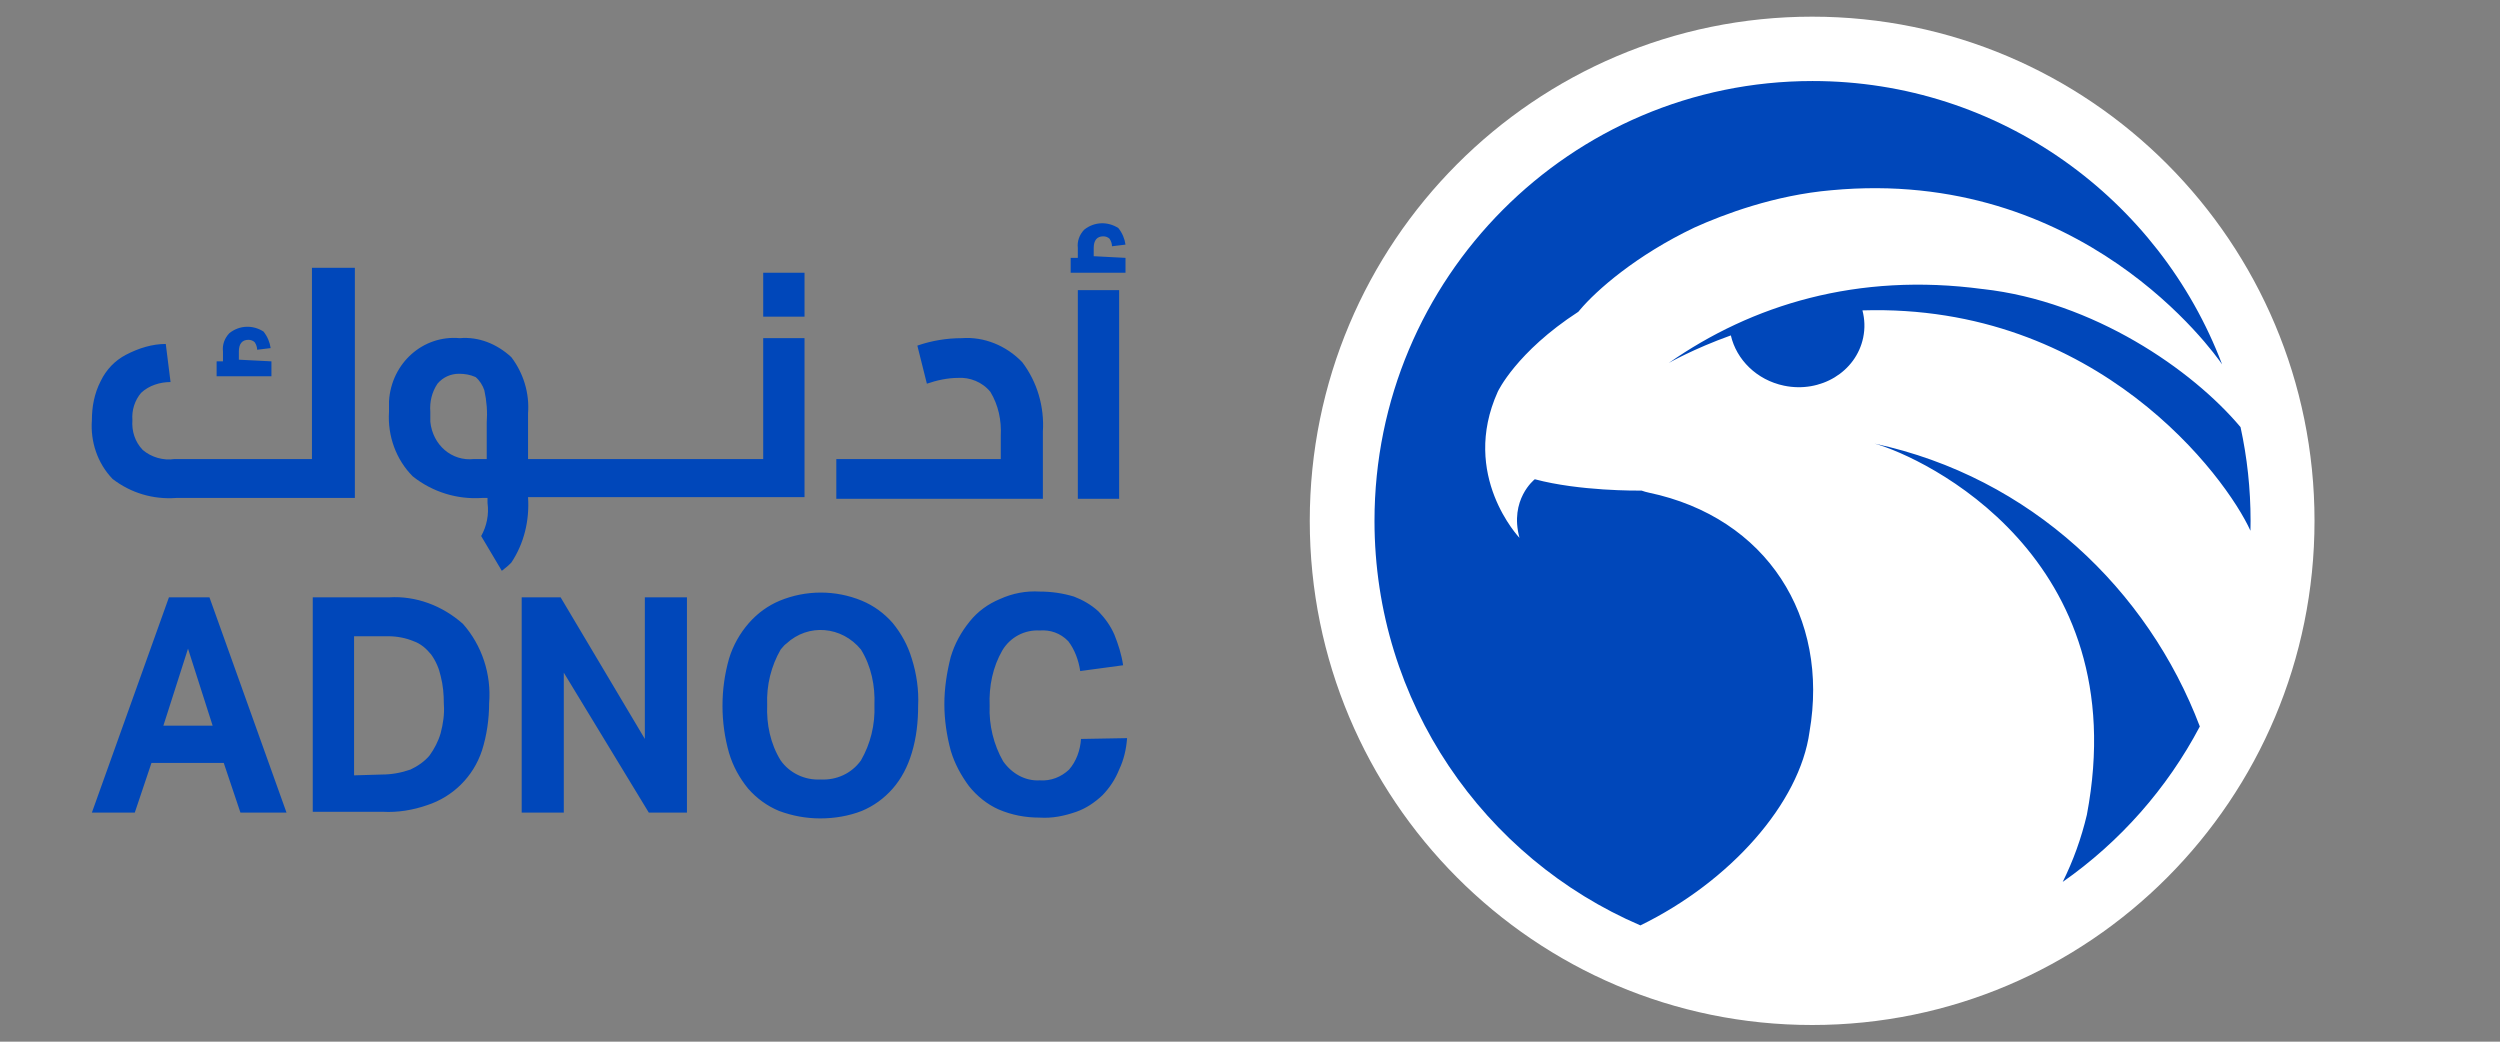 <svg width="600" height="250" viewBox="0 0 600 250" fill="none" xmlns="http://www.w3.org/2000/svg">
<rect x="0" y="0" width="600" height="250" fill="#808080" stroke="none"/>
<g clip-path="url(#clip0_382_250)">
<path fill-rule="evenodd" clip-rule="evenodd" d="M270.119 61.887V65.463H256.962V61.887H258.678V59.502C258.487 57.912 259.06 56.322 260.203 55.13C262.682 53.143 265.924 53.143 268.403 54.733C269.356 55.925 269.928 57.316 270.119 58.707L266.877 59.105C266.877 58.508 266.687 57.912 266.305 57.316C265.924 56.919 265.352 56.72 264.78 56.72C263.254 56.72 262.492 57.714 262.492 59.502V61.489L270.119 61.887ZM74.87 110.172V64.268H85.166V119.512H42.264C36.735 119.909 31.396 118.32 27.011 114.941C23.388 111.166 21.672 105.999 22.053 100.832C22.053 97.653 22.625 94.474 24.15 91.493C25.485 88.71 27.583 86.525 30.252 85.134C33.303 83.544 36.544 82.55 39.786 82.55L40.93 91.691C38.451 91.691 35.782 92.486 33.875 94.275C32.349 96.063 31.587 98.448 31.777 100.832C31.587 103.416 32.349 105.999 34.256 107.986C36.354 109.775 39.214 110.57 41.883 110.172H74.87ZM65.145 86.723V90.3H51.989V86.723H53.514V84.338C53.324 82.749 53.896 81.159 55.04 79.967C57.518 77.98 60.76 77.98 63.239 79.569C64.192 80.762 64.764 82.153 64.955 83.544L61.713 83.941C61.713 83.345 61.523 82.749 61.141 82.153C60.76 81.755 60.188 81.556 59.616 81.556C58.09 81.556 57.328 82.55 57.328 84.338V86.326L65.145 86.723ZM75.061 143.361H93.365C99.848 142.963 106.141 145.348 111.098 149.719C115.674 154.886 117.962 161.841 117.39 168.797C117.39 172.572 116.818 176.547 115.674 180.123C113.577 186.482 108.62 191.252 102.518 193.239C99.086 194.431 95.463 195.028 91.84 194.829H75.061V143.361ZM91.65 185.887C93.937 185.887 96.225 185.489 98.514 184.694C100.23 183.899 101.946 182.707 103.09 181.316C104.234 179.726 105.187 177.938 105.759 175.951C106.331 173.765 106.713 171.38 106.522 168.995C106.522 166.611 106.331 164.425 105.759 162.239C105.378 160.45 104.615 158.662 103.471 157.072C102.327 155.681 100.993 154.489 99.276 153.892C97.37 153.098 95.272 152.7 93.175 152.7H84.976V186.085L91.65 185.887ZM40.545 143.361H50.27L68.765 195.028H57.706L53.702 183.104H36.351L32.346 195.028H22.05L40.545 143.361ZM51.033 174.162L45.122 155.681L39.211 174.162H51.033ZM134.549 143.361H125.397H125.206V195.028H135.312V161.444L155.715 195.028H164.867V143.361H154.761V177.341L134.549 143.361ZM183.169 110.171V81.158H193.084V119.312H126.73C127.111 124.876 125.776 130.44 122.725 135.011C121.963 135.806 121.2 136.402 120.437 136.998L115.48 128.652C116.814 126.267 117.386 123.485 117.005 120.703V119.511H115.67C109.759 119.908 103.848 118.12 99.082 114.344C95.078 110.37 92.98 104.607 93.362 98.844V96.261C93.934 87.12 101.561 80.363 110.332 81.158C114.908 80.761 119.293 82.549 122.725 85.728C125.586 89.504 127.111 94.274 126.73 99.242V110.171H183.169ZM113.764 110.171H116.814V101.427C117.005 98.844 116.814 96.261 116.243 93.677C115.861 92.485 115.098 91.293 114.145 90.498C112.81 89.902 111.476 89.703 110.141 89.703C108.234 89.703 106.327 90.498 104.993 92.088C103.658 94.075 103.086 96.46 103.277 98.844V101.229C103.848 106.793 108.425 110.767 113.764 110.171ZM193.086 75.995V65.463H183.171V75.995H193.086ZM240.184 104.607V110.171H200.715V119.71H250.29V103.613C250.671 97.652 248.955 91.69 245.333 86.921C241.519 82.946 236.18 80.76 230.841 81.158C227.219 81.158 223.596 81.754 220.163 82.946L222.451 92.087C224.74 91.293 227.409 90.697 229.888 90.697C232.748 90.498 235.799 91.69 237.706 94.075C239.612 97.254 240.375 100.831 240.184 104.607ZM258.679 69.639H268.594V119.716H258.679V69.639ZM196.899 196.418C193.466 196.418 190.225 195.822 186.984 194.63C184.123 193.437 181.645 191.649 179.547 189.264C177.45 186.681 175.925 183.899 174.971 180.719C172.874 173.367 172.874 165.418 174.971 158.065C175.925 154.886 177.641 151.905 179.738 149.521C181.836 147.136 184.314 145.348 187.174 144.155C193.466 141.572 200.521 141.572 206.814 144.155C209.674 145.348 212.153 147.136 214.25 149.521C216.348 152.104 217.873 154.886 218.826 158.065C219.97 161.643 220.543 165.617 220.352 169.392C220.352 173.168 219.97 176.944 218.826 180.719C217.873 183.899 216.348 186.88 214.25 189.264C212.153 191.649 209.674 193.437 206.814 194.63C203.763 195.822 200.331 196.418 196.899 196.418ZM196.899 187.079C200.712 187.277 204.335 185.687 206.623 182.508C208.911 178.534 210.055 173.963 209.864 169.194C210.055 164.623 209.102 159.854 206.623 155.879C202.047 150.315 194.039 149.521 188.7 154.489C188.309 154.76 188.007 155.124 187.734 155.455C187.606 155.608 187.486 155.754 187.365 155.879C185.077 159.854 183.933 164.425 184.123 169.194C183.933 173.764 184.886 178.534 187.365 182.508C189.462 185.489 193.085 187.277 196.899 187.079ZM268.595 184.7C269.738 182.316 270.311 179.732 270.501 177.149L259.442 177.347C259.252 180.13 258.298 182.713 256.582 184.7C254.675 186.488 252.197 187.482 249.527 187.284C246.095 187.482 242.854 185.694 240.756 182.713C238.468 178.739 237.324 173.969 237.515 169.399C237.324 164.63 238.277 160.059 240.565 156.085C242.472 152.905 245.904 151.117 249.527 151.315C252.006 151.117 254.484 151.912 256.391 153.899C257.917 155.886 258.87 158.469 259.252 161.053L269.548 159.662C269.166 157.078 268.404 154.694 267.45 152.309C266.497 150.123 265.163 148.335 263.637 146.745C261.921 145.155 259.824 143.963 257.726 143.168C255.057 142.373 252.387 141.975 249.527 141.975C246.286 141.777 243.044 142.373 239.993 143.764C237.133 144.956 234.654 146.745 232.748 149.129C230.65 151.713 229.125 154.495 228.172 157.674C227.218 161.45 226.646 165.226 226.646 169.002C226.646 172.777 227.218 176.553 228.172 180.13C229.125 183.309 230.65 186.091 232.557 188.674C234.464 191.059 236.943 193.046 239.612 194.239C242.854 195.63 246.095 196.226 249.527 196.226C252.578 196.425 255.438 195.828 258.298 194.835C260.586 194.04 262.684 192.649 264.59 190.86C266.306 189.072 267.641 187.085 268.595 184.7Z" fill="#0047BA"/>
<path d="M555.484 125C555.484 58.173 501.503 4 434.914 4C368.325 4 314.344 58.173 314.344 125C314.344 191.826 368.325 246 434.914 246C501.503 246 555.484 191.826 555.484 125Z" fill="white"/>
<path fill-rule="evenodd" clip-rule="evenodd" d="M329.878 125.009C329.878 168.575 356.166 205.976 393.698 222.095C415.233 211.582 431.947 192.773 434.286 175.612C439.031 148.194 424.175 124.186 395.641 118.219C395.132 118.114 394.585 117.953 393.991 117.745C392.945 117.755 379.057 117.884 368.353 115.018C368.221 115.122 362.203 119.914 364.675 129.082C364.675 129.082 350.384 114.118 359.468 94.002C359.468 94.002 363.873 84.521 378.805 74.823C378.918 74.681 379.031 74.549 379.154 74.407C383.153 69.643 392.727 61.252 406.64 54.622C413.733 51.421 425.911 46.828 439.55 45.653C499.684 40.037 531.274 84.493 533.308 87.457C518.226 47.718 479.911 19.447 435.013 19.447C376.946 19.447 329.878 66.707 329.878 125.009ZM495.05 211.658C508.764 202.064 520.094 189.269 527.959 174.353C515.529 141.612 487.448 114.525 449.897 106.465C461.725 109.733 512.548 133.685 500.851 195.539C499.505 201.24 497.549 206.62 495.05 211.658ZM400.49 87.126C420.459 73.166 445.776 65.343 475.873 69.377L475.864 69.368C502.381 72.323 526.131 88.689 537.732 102.516C539.31 109.761 540.139 117.29 540.139 125.009C540.139 125.795 540.13 126.581 540.108 127.377C534.264 114.478 503.486 72.768 446.983 74.492C447.539 76.585 447.625 78.811 447.162 81.036C445.455 89.238 436.947 94.399 428.165 92.562C421.6 91.198 416.733 86.302 415.403 80.496C406.357 83.745 400.49 87.126 400.49 87.126Z" fill="#0047BA"/>
</g>
<defs>
<clipPath id="clip0_382_250">
<rect width="534" height="242" fill="white" transform="translate(22 4)"/>
</clipPath>
</defs>
</svg>
